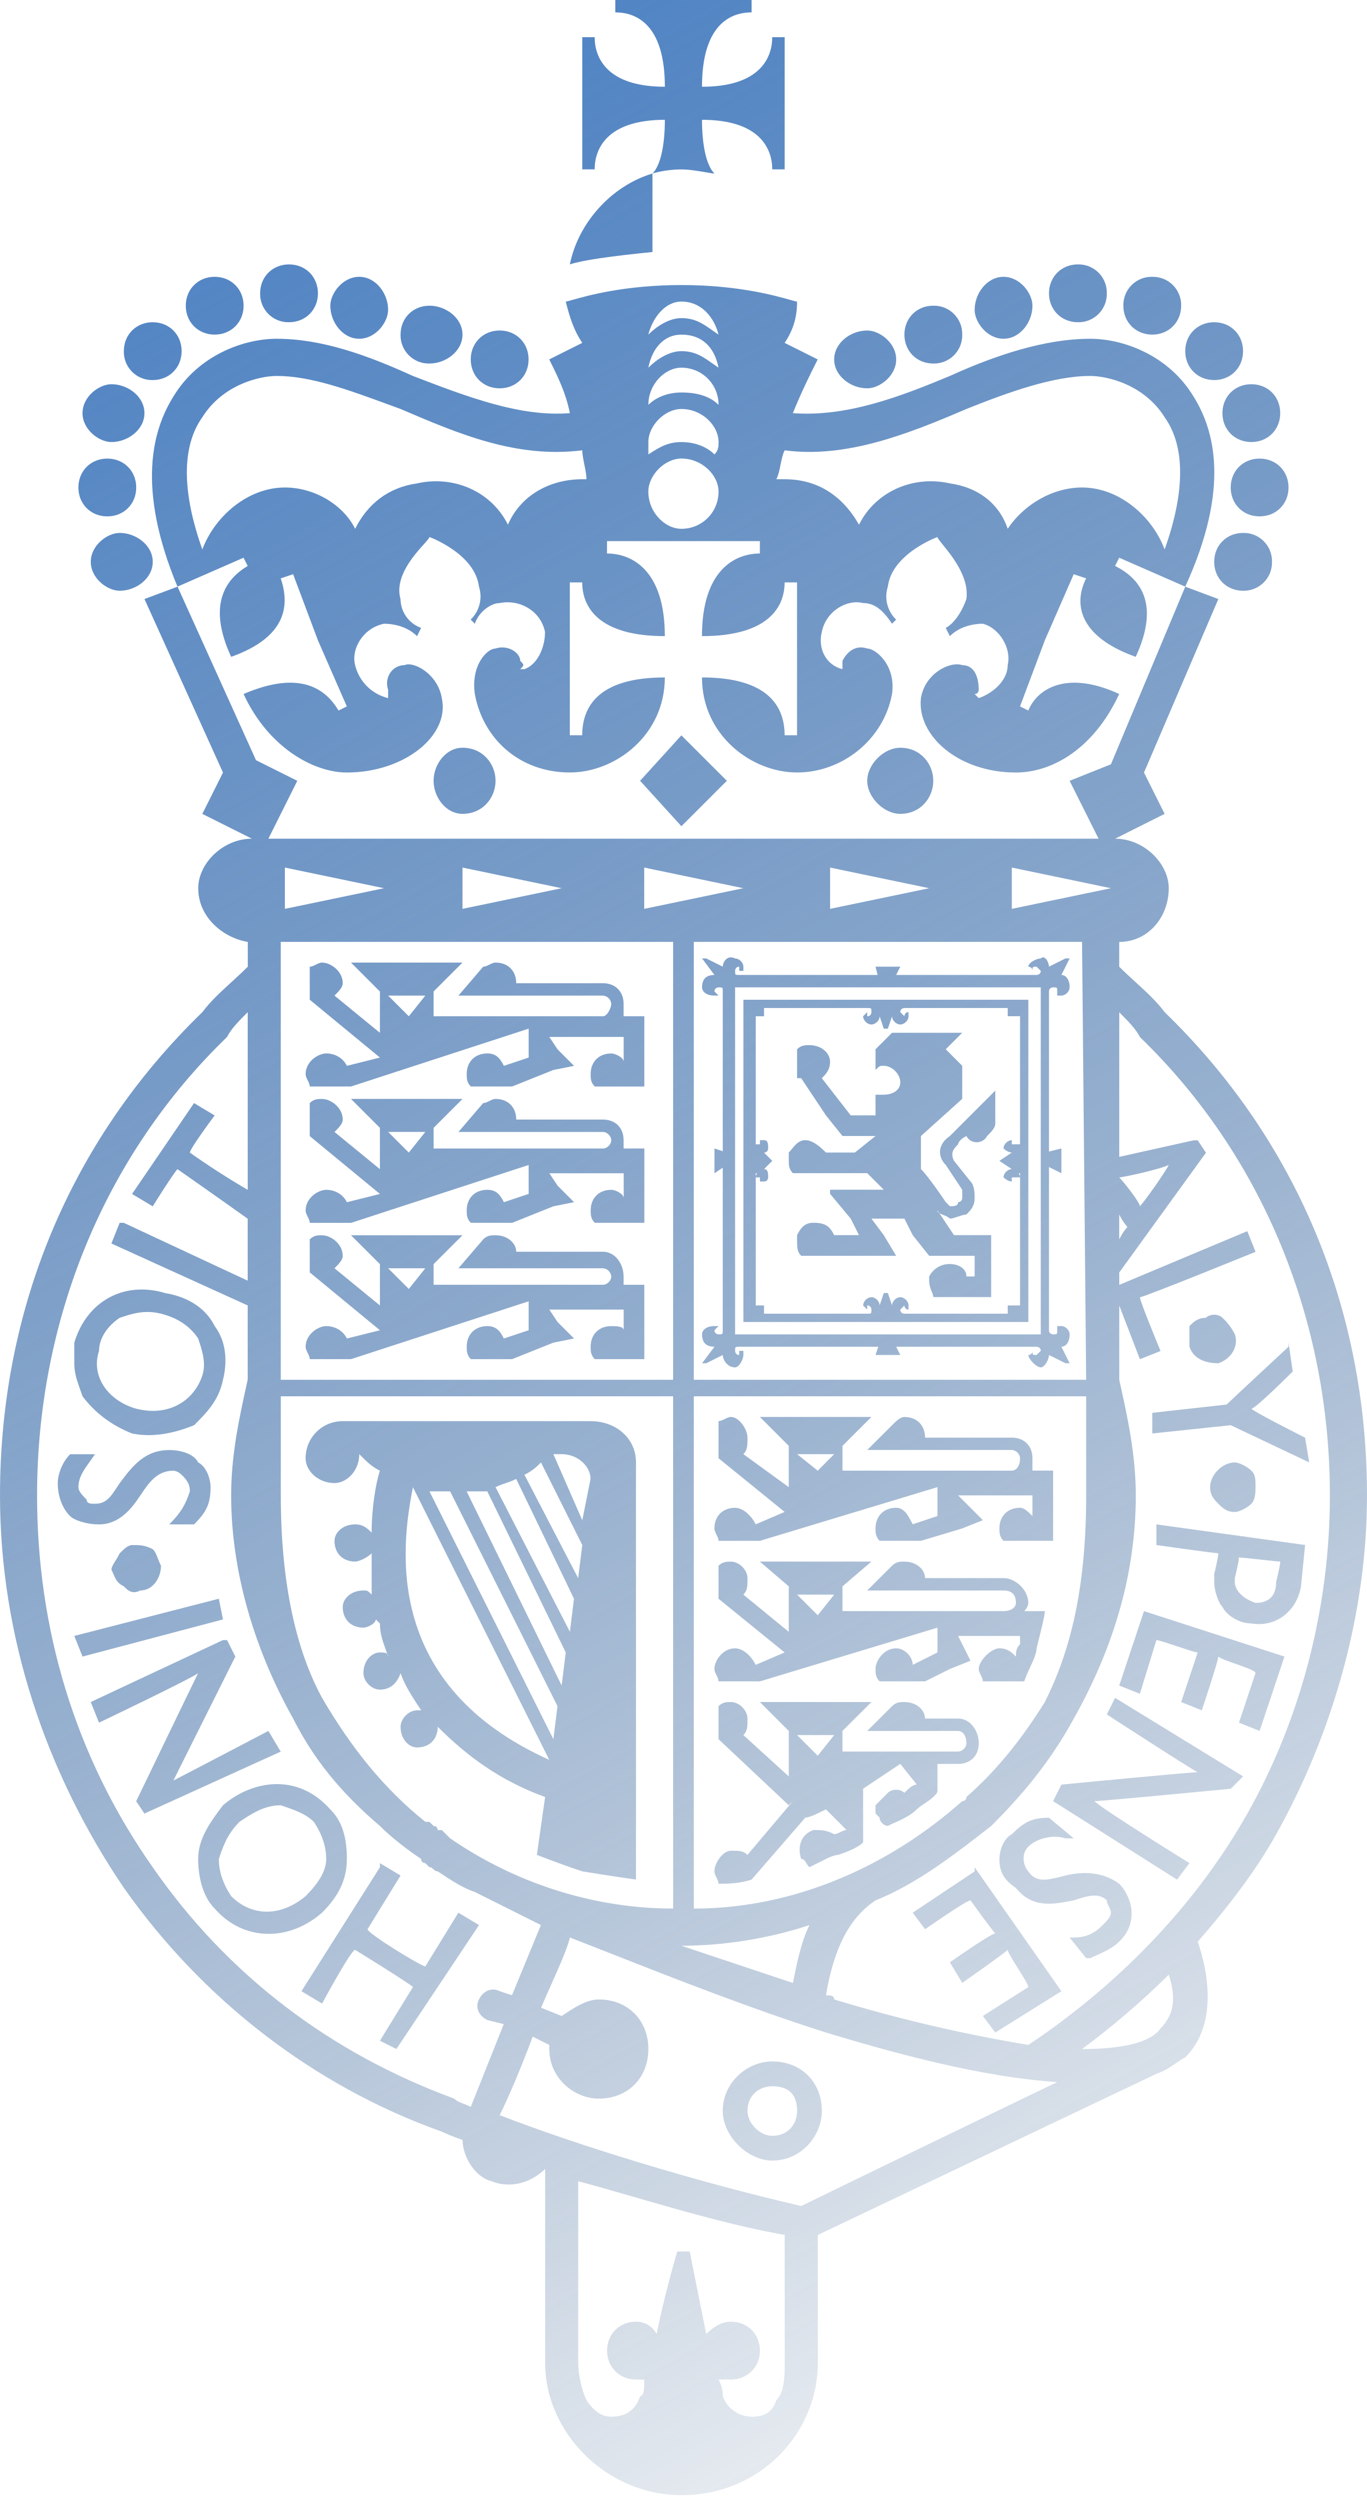 <svg width="140" height="256" viewBox="0 0 140 256" fill="none" preserveAspectRatio="xMidYMid meet"  xmlns="http://www.w3.org/2000/svg">
<path fill-rule="evenodd" clip-rule="evenodd" d="M66.823 17.768C67.67 16.922 68.091 14.807 68.091 12.268C62.173 12.268 60.902 15.229 60.902 17.343H59.634V3.807H60.902C60.902 5.922 62.17 8.882 68.091 8.882C68.091 2.957 65.552 1.268 63.016 1.268V0H76.974V1.268C74.438 1.268 71.895 2.961 71.895 8.882C77.823 8.882 79.088 5.922 79.088 3.807H80.359V17.343H79.088C79.088 15.229 77.823 12.268 71.895 12.268C71.895 14.807 72.323 16.922 73.166 17.768C73.012 17.768 72.688 17.712 72.277 17.64C71.564 17.516 70.588 17.347 69.784 17.347C68.091 17.347 66.823 17.768 66.823 17.768ZM66.823 17.768L66.823 25.804C62.591 26.226 59.63 26.647 58.362 27.069C59.209 22.843 62.595 19.033 66.823 17.765L66.823 17.768ZM79.091 221.223C76.555 221.223 74.02 218.687 74.02 216.148C74.02 213.187 76.555 211.072 79.091 211.072C82.056 211.072 84.17 213.187 84.17 216.148C84.17 218.687 82.056 221.223 79.091 221.223ZM79.091 213.612C77.827 213.612 76.555 214.458 76.555 216.148C76.555 217.415 77.827 218.683 79.091 218.687C80.784 218.687 81.634 217.415 81.634 216.148C81.634 214.455 80.784 213.612 79.091 213.612ZM60.48 145.51C63.02 145.51 65.134 147.203 65.134 149.739V192.451C65.134 192.451 62.173 192.03 59.634 191.608C57.095 190.765 54.984 189.919 54.984 189.919L55.827 183.997C51.173 182.308 47.791 179.768 44.83 176.807C44.83 178.075 43.983 178.922 42.715 178.922C41.869 178.922 41.023 178.075 41.023 176.807C41.023 175.961 41.873 175.118 42.715 175.118H43.137L43.13 175.108C42.286 173.84 41.447 172.579 41.023 171.311C40.598 172.582 39.751 173.004 38.908 173.004C38.062 173.004 37.219 172.157 37.219 171.311C37.219 170.043 38.062 169.196 38.908 169.196C39.212 169.196 39.516 169.196 39.662 169.354C39.692 169.44 39.722 169.528 39.751 169.618C39.751 169.5 39.719 169.416 39.662 169.354C39.604 169.185 39.546 169.023 39.49 168.865C39.171 167.973 38.908 167.236 38.908 166.232L38.487 165.811C38.487 166.232 37.64 166.654 37.219 166.654C35.948 166.654 35.101 165.811 35.101 164.539C35.101 163.693 35.951 162.85 37.219 162.85C37.398 162.85 37.501 162.85 37.593 162.882C37.717 162.926 37.819 163.029 38.062 163.272V159.043C37.64 159.468 36.794 159.889 36.373 159.889C35.101 159.889 34.258 159.043 34.258 157.775C34.258 156.928 35.101 156.082 36.373 156.082C37.215 156.082 37.637 156.504 38.057 156.923L38.062 156.928C38.062 154.389 38.487 151.853 38.908 150.585C38.072 150.165 37.651 149.746 36.824 148.922L36.794 148.892C36.794 150.585 35.526 151.853 34.258 151.853C32.565 151.853 31.297 150.585 31.297 149.314C31.297 147.2 32.99 145.51 35.101 145.51H60.48ZM42.291 152.275L56.252 180.193C39.33 172.582 41.023 158.621 42.291 152.275ZM43.983 152.7L56.673 178.079L57.095 174.697L46.098 152.7H43.983ZM47.791 152.7L57.52 172.582L57.941 169.196L49.905 152.7H47.791ZM50.752 152.275L58.366 167.082L58.784 163.696L52.866 151.428C52.44 151.642 52.122 151.748 51.803 151.855L51.803 151.855C51.488 151.96 51.172 152.065 50.752 152.275ZM53.712 151.007L59.209 161.582L59.634 158.2L55.405 149.739C54.984 150.164 54.559 150.585 53.712 151.007ZM59.634 155.66L60.48 151.428C60.48 150.164 59.209 148.892 57.52 148.892H56.673L59.634 155.66ZM51.173 33.84C49.48 33.84 48.212 35.108 48.212 36.801C48.212 38.494 49.48 39.761 51.173 39.761C52.866 39.761 54.134 38.494 54.134 36.801C54.134 35.108 52.866 33.84 51.173 33.84ZM12.258 54.566C10.99 54.566 9.297 55.837 9.297 57.526C9.297 59.219 10.99 60.487 12.258 60.487C13.951 60.487 15.644 59.219 15.644 57.526C15.644 55.837 13.951 54.566 12.258 54.566ZM10.99 46.954C9.297 46.954 8.029 48.222 8.029 49.915C8.029 51.608 9.297 52.873 10.99 52.873C12.683 52.873 13.951 51.608 13.951 49.915C13.951 48.222 12.683 46.954 10.99 46.954ZM11.412 39.34C10.143 39.34 8.451 40.608 8.451 42.301C8.451 43.99 10.143 45.262 11.412 45.262C13.104 45.262 14.794 43.99 14.794 42.301C14.794 40.608 13.104 39.34 11.412 39.34ZM15.644 32.993C13.951 32.993 12.683 34.261 12.683 35.954C12.673 36.346 12.743 36.735 12.888 37.099C13.034 37.462 13.252 37.793 13.528 38.069C13.805 38.346 14.136 38.564 14.499 38.709C14.863 38.855 15.252 38.925 15.644 38.915C17.333 38.915 18.601 37.647 18.601 35.954C18.601 34.261 17.333 32.993 15.644 32.993ZM21.987 28.343C20.297 28.343 19.026 29.611 19.026 31.301C19.026 32.993 20.297 34.261 21.987 34.261C23.676 34.261 24.948 32.993 24.948 31.301C24.948 29.611 23.676 28.343 21.987 28.343ZM29.601 27.072C27.908 27.072 26.64 28.343 26.64 30.033C26.631 30.424 26.701 30.814 26.846 31.177C26.991 31.541 27.209 31.871 27.486 32.148C27.763 32.425 28.093 32.643 28.457 32.788C28.82 32.933 29.21 33.003 29.601 32.993C31.294 32.993 32.562 31.722 32.562 30.033C32.562 28.343 31.291 27.072 29.601 27.072ZM36.791 28.343C35.098 28.343 33.83 30.033 33.83 31.301C33.83 32.993 35.098 34.686 36.791 34.686C38.48 34.686 39.748 32.993 39.748 31.726C39.748 30.033 38.48 28.343 36.791 28.343ZM43.983 31.301C42.291 31.301 41.023 32.572 41.023 34.261C41.013 34.653 41.083 35.042 41.228 35.406C41.374 35.77 41.591 36.1 41.868 36.377C42.145 36.654 42.475 36.871 42.839 37.017C43.203 37.162 43.592 37.232 43.983 37.222C45.676 37.222 47.366 35.954 47.366 34.261C47.366 32.569 45.673 31.301 43.983 31.301ZM88.817 33.84C90.088 33.84 91.781 35.108 91.781 36.801C91.781 38.494 90.088 39.761 88.817 39.761C87.124 39.761 85.431 38.494 85.431 36.801C85.431 35.108 87.124 33.84 88.817 33.84ZM130.064 56.382C130.21 56.745 130.28 57.135 130.271 57.526C130.28 57.918 130.21 58.307 130.064 58.671C129.919 59.035 129.701 59.365 129.423 59.642C129.146 59.919 128.816 60.136 128.452 60.282C128.088 60.427 127.699 60.497 127.307 60.487C125.621 60.487 124.35 59.219 124.35 57.526C124.35 55.837 125.621 54.566 127.307 54.566C127.699 54.556 128.088 54.626 128.452 54.771C128.816 54.916 129.146 55.134 129.423 55.411C129.701 55.688 129.919 56.018 130.064 56.382ZM129 46.954C130.693 46.954 131.964 48.222 131.964 49.915C131.964 51.608 130.693 52.873 129 52.873C127.307 52.873 126.042 51.608 126.042 49.915C126.042 48.222 127.307 46.954 129 46.954ZM128.157 39.34C129.85 39.34 131.114 40.608 131.114 42.301C131.114 43.99 129.85 45.262 128.157 45.262C126.464 45.262 125.193 43.99 125.193 42.301C125.193 40.608 126.464 39.34 128.157 39.34ZM124.35 32.993C126.042 32.993 127.307 34.261 127.307 35.954C127.307 37.647 126.042 38.915 124.35 38.915C122.657 38.915 121.385 37.647 121.385 35.954C121.385 34.261 122.657 32.993 124.35 32.993ZM120.761 30.158C120.906 30.521 120.977 30.91 120.967 31.301C120.967 32.993 119.696 34.261 118.01 34.261C116.317 34.261 115.046 32.993 115.046 31.301C115.037 30.909 115.108 30.52 115.254 30.157C115.4 29.794 115.618 29.464 115.895 29.188C116.172 28.911 116.502 28.694 116.866 28.549C117.229 28.403 117.619 28.334 118.01 28.343C118.401 28.334 118.79 28.404 119.153 28.55C119.515 28.695 119.845 28.912 120.122 29.189C120.398 29.465 120.616 29.795 120.761 30.158ZM113.146 28.888C113.292 29.252 113.362 29.641 113.353 30.033C113.362 30.424 113.292 30.814 113.146 31.177C113 31.541 112.782 31.871 112.505 32.148C112.228 32.425 111.897 32.643 111.534 32.788C111.17 32.933 110.78 33.003 110.389 32.993C108.703 32.993 107.431 31.722 107.431 30.033C107.431 28.343 108.703 27.072 110.389 27.072C110.78 27.062 111.17 27.132 111.534 27.277C111.897 27.423 112.228 27.64 112.505 27.917C112.782 28.194 113 28.524 113.146 28.888ZM102.774 28.343C104.467 28.343 105.738 30.033 105.738 31.301C105.738 32.993 104.467 34.686 102.774 34.686C101.088 34.686 99.817 32.993 99.817 31.726C99.817 30.033 101.088 28.343 102.774 28.343ZM98.34 33.116C98.485 33.48 98.555 33.87 98.546 34.261C98.555 34.653 98.485 35.043 98.34 35.407C98.194 35.771 97.976 36.101 97.699 36.378C97.422 36.655 97.091 36.873 96.727 37.018C96.363 37.163 95.973 37.232 95.581 37.222C93.895 37.222 92.624 35.954 92.624 34.261C92.624 32.569 93.895 31.301 95.581 31.301C95.973 31.291 96.363 31.36 96.727 31.505C97.091 31.65 97.422 31.868 97.699 32.145C97.976 32.422 98.194 32.752 98.34 33.116ZM92.203 76.562C94.317 76.562 95.581 78.255 95.581 79.945C95.581 81.637 94.317 83.33 92.203 83.33C90.51 83.33 88.817 81.637 88.817 79.945C88.817 78.255 90.51 76.562 92.203 76.562ZM75.337 99.774C75.284 99.722 75.284 99.616 75.284 99.406C75.284 99.406 75.284 98.981 75.706 98.981V99.406H76.134V98.981C76.134 98.559 75.706 98.138 75.284 98.138C74.444 97.717 74.022 98.555 74.02 98.977L72.327 98.134H71.899L73.17 99.827C72.327 99.827 71.899 100.249 71.899 101.095C71.899 101.517 72.327 101.938 73.17 101.938H73.591L73.17 101.517C73.17 101.095 73.591 101.095 73.591 101.095C73.807 101.095 73.914 101.095 73.967 101.149C74.014 101.196 74.019 101.286 74.02 101.456V117.874L73.17 117.592V118.86V120.128L74.02 119.562V136.263C74.019 136.433 74.014 136.523 73.967 136.571C73.914 136.624 73.807 136.624 73.591 136.624C73.591 136.624 73.17 136.624 73.17 136.203L73.591 135.778H73.17C72.327 135.778 71.899 136.203 71.899 136.624C71.899 137.471 72.327 137.892 73.17 137.892V137.896L71.899 139.585H72.327L74.02 138.739C74.02 139.164 74.441 140.007 75.284 140.007C75.706 140.007 76.134 139.16 76.134 138.739V138.317H75.706V138.739C75.284 138.739 75.284 138.317 75.284 138.317C75.284 138.107 75.284 138.001 75.337 137.948C75.39 137.896 75.495 137.896 75.706 137.896H89.947L89.667 138.739H90.931H92.203L91.783 137.896H106.16C106.16 137.896 106.588 137.896 106.588 138.317L106.16 138.739C105.949 138.739 105.844 138.739 105.791 138.686C105.738 138.633 105.738 138.528 105.738 138.317C105.738 138.739 105.317 138.739 105.317 138.739C105.317 139.16 106.16 140.007 106.588 140.007C107.01 140.007 107.431 139.164 107.431 138.739L109.124 139.585H109.546L108.703 137.896L108.703 137.892C109.124 137.892 109.546 137.471 109.546 136.624C109.546 136.203 109.124 135.778 108.703 135.778H108.274V136.203C108.274 136.414 108.274 136.519 108.222 136.572C108.169 136.624 108.064 136.624 107.853 136.624C107.853 136.624 107.437 136.624 107.431 136.211L107.431 136.203V119.492L108.703 120.128V118.86V117.592L107.431 117.908V101.095L107.431 101.517C107.431 101.095 107.853 101.095 107.853 101.095C108.064 101.095 108.169 101.095 108.222 101.148C108.274 101.2 108.274 101.306 108.274 101.517V101.938H108.703C109.124 101.938 109.546 101.517 109.546 101.095C109.546 100.249 109.124 99.827 108.703 99.827L109.546 98.134H109.124L107.431 98.977C107.429 98.555 107.009 97.717 106.588 98.138C106.16 98.138 105.317 98.559 105.317 98.981C105.317 98.981 105.739 98.981 105.739 99.406C105.739 98.981 105.739 98.981 106.16 98.981L106.588 99.406L106.588 99.412C106.584 99.811 106.192 99.826 106.162 99.827H91.779L92.203 98.977H90.931H89.667L89.878 99.827H75.66C75.479 99.827 75.386 99.823 75.337 99.774ZM75.284 136.628L75.284 118.86L75.284 101.095L90.931 101.095L106.588 101.095V136.628H90.928H75.284ZM74.016 136.766L74.02 136.764V136.641C74.019 136.683 74.018 136.725 74.016 136.766ZM74.02 101.079C74.019 101.036 74.018 100.994 74.016 100.953L74.02 100.954V101.079ZM78.248 102.363H76.134V135.36H105.317V102.363H78.248ZM103.203 104.052H104.467V117.592H104.464L104.467 117.588V117.167H103.624V116.745C103.203 116.745 102.774 117.167 102.774 117.588C102.774 117.588 103.203 118.01 103.624 118.01L103.624 118.013L102.353 118.86L103.624 119.706C103.203 119.706 102.774 120.128 102.774 120.553C102.774 120.553 103.203 120.974 103.624 120.974V120.553H104.467C104.467 120.405 104.416 120.258 104.331 120.128H104.467V133.664H103.203V134.51H92.58C92.473 134.497 92.203 134.429 92.203 134.089L92.624 133.667C92.624 133.667 92.624 134.089 93.046 134.089V133.667C93.046 133.242 92.624 132.821 92.203 132.821C91.781 132.821 91.359 133.242 91.359 133.667L90.931 132.396H90.51L90.088 133.667C90.088 133.242 89.667 132.821 89.245 132.821C89.025 132.835 88.817 132.928 88.661 133.084C88.505 133.24 88.41 133.447 88.395 133.667L88.817 134.089V133.667C89.245 133.667 89.245 134.089 89.245 134.089C89.245 134.3 89.245 134.407 89.192 134.46C89.16 134.492 89.108 134.505 89.025 134.51H78.248V133.664H77.399L77.399 120.553H77.827V120.974H78.248C78.67 120.974 78.67 120.553 78.67 120.553C78.67 120.128 78.67 119.706 78.248 119.706L79.091 118.86L78.248 118.013L78.248 118.01C78.67 118.01 78.67 117.588 78.67 117.588C78.67 117.167 78.67 116.742 78.248 116.742H77.827V116.745V117.167H77.399L77.399 104.056H78.248V103.213H88.817C89.032 103.213 89.139 103.213 89.192 103.266C89.245 103.319 89.245 103.425 89.245 103.634C89.245 103.634 89.245 104.056 88.817 104.056V103.634L88.395 104.056C88.395 104.477 88.817 104.899 89.245 104.899C89.667 104.899 90.088 104.481 90.088 104.056L90.51 105.324H90.931L91.359 104.056C91.359 104.481 91.781 104.899 92.203 104.899C92.624 104.899 93.046 104.477 93.046 104.056V103.634C92.624 103.634 92.624 104.056 92.624 104.056L92.203 103.634L92.203 103.631C92.205 103.213 92.624 103.213 92.624 103.213H103.203V104.052ZM77.399 117.588V117.592H77.402C77.4 117.59 77.399 117.589 77.399 117.588ZM77.537 120.128H77.399V120.545C77.4 120.4 77.452 120.255 77.537 120.128ZM100.238 113.36L101.931 111.67V115.053C101.931 115.477 101.51 115.899 101.088 116.32C100.66 117.167 99.395 117.167 98.974 116.32C98.124 116.745 98.124 117.167 98.124 117.167C97.703 117.588 97.281 118.013 97.703 118.856L99.395 120.971C99.817 121.392 99.817 122.239 99.817 122.66C99.817 123.503 99.399 123.925 98.979 124.348L98.974 124.353C98.759 124.353 98.439 124.459 98.121 124.565C97.805 124.67 97.491 124.775 97.281 124.775C97.097 124.59 96.83 124.486 96.588 124.392C96.443 124.336 96.306 124.282 96.203 124.217L96.01 123.928C96.01 124.055 96.085 124.144 96.203 124.217L97.703 126.467H101.51V132.81H95.581C95.581 132.634 95.509 132.459 95.424 132.253C95.304 131.963 95.16 131.613 95.16 131.118V130.696C95.359 130.307 95.663 129.981 96.038 129.756C96.413 129.531 96.844 129.416 97.281 129.425C98.124 129.425 98.974 129.85 98.974 130.696H99.817V128.582H95.16L93.474 126.467L92.624 124.775H89.245L90.51 126.467L91.781 128.582H82.052C81.631 128.157 81.631 127.732 81.631 126.889V126.467C82.052 125.621 82.474 125.199 83.317 125.199C84.588 125.199 85.01 125.621 85.431 126.467H87.974L87.124 124.775L85.01 122.235V121.814H90.51L88.817 120.121H81.202C80.781 119.699 80.781 119.274 80.781 118.853V118.01C80.88 117.911 80.979 117.789 81.084 117.659C81.426 117.238 81.829 116.742 82.474 116.742C83.317 116.742 84.166 117.588 84.588 118.01H87.552L89.667 116.317H86.281L84.588 114.203L82.052 110.396H81.631V107.435C82.052 107.013 82.474 107.013 82.895 107.013C84.166 107.013 85.01 107.86 85.01 108.703C85.01 109.549 84.588 109.974 84.166 110.396L87.124 114.203H89.667V112.088H90.51C91.359 112.088 92.203 111.667 92.203 110.82C92.203 109.974 91.359 109.128 90.51 109.128C90.331 109.128 90.228 109.128 90.136 109.16C90.012 109.204 89.909 109.307 89.667 109.549V107.435L91.359 105.745H98.546L96.859 107.435L98.546 109.128V112.513L94.317 116.317V119.699C95.16 120.546 96.859 123.085 96.859 123.085L97.281 123.507C97.703 123.507 98.124 123.507 98.124 123.085C98.546 123.085 98.546 122.66 98.546 122.66V121.817L96.859 119.278C96.01 118.435 96.01 117.167 97.281 116.32L100.238 113.36ZM69.784 75.294L65.555 79.945L69.784 84.598L74.441 79.945L69.784 75.294ZM47.366 76.562C45.673 76.562 44.405 78.255 44.405 79.945C44.405 81.637 45.673 83.33 47.366 83.33C49.483 83.33 50.752 81.637 50.752 79.945C50.752 78.255 49.48 76.562 47.366 76.562ZM104.895 164.964H105.317H107.01C107.01 165.389 106.588 167.082 106.16 168.772C106.16 169.287 105.85 169.956 105.512 170.685C105.293 171.159 105.061 171.658 104.895 172.157H100.66C100.66 171.946 100.555 171.735 100.449 171.523C100.344 171.312 100.238 171.1 100.238 170.889C100.238 170.043 101.51 168.772 102.353 168.772C103.199 168.772 103.621 169.193 104.041 169.613L104.046 169.618C104.046 169.196 104.046 168.772 104.467 168.35V167.507H98.124L99.395 170.043L97.281 170.889L94.738 172.157H90.088C89.667 171.736 89.667 171.311 89.667 170.889C89.667 170.043 90.51 168.772 91.781 168.772C92.624 168.772 93.474 169.618 93.474 170.464L96.01 169.196V166.657L77.823 172.157H73.588C73.588 171.946 73.483 171.735 73.377 171.523C73.272 171.312 73.166 171.1 73.166 170.889C73.166 170.043 74.016 168.772 75.281 168.772C76.131 168.772 76.974 169.618 77.395 170.464L80.359 169.196L73.588 163.696V160.317C74.016 159.896 74.438 159.896 74.859 159.896C75.702 159.896 76.552 160.739 76.552 161.585C76.552 162.432 76.552 162.853 76.131 163.275L80.781 167.082V162.428L77.823 159.893H89.245L86.281 162.428V164.961H102.774C103.624 164.961 104.046 164.539 104.046 164.118C104.046 163.271 103.624 162.85 102.774 162.85H88.817L91.359 160.314C91.781 159.893 92.203 159.893 92.624 159.893C93.895 159.893 94.738 160.736 94.738 161.582H102.774C104.046 161.582 105.317 162.853 105.317 164.121C105.317 164.121 105.317 164.543 104.895 164.964ZM81.634 163.275L83.748 165.389L85.434 163.275H81.634ZM105.738 149.314V150.575H107.853V157.765H102.774C102.353 157.343 102.353 156.918 102.353 156.497C102.353 155.229 103.203 154.382 104.467 154.382C104.892 154.382 105.31 154.801 105.729 155.219L105.738 155.229V153.114H98.124L98.974 153.961L100.66 155.654L98.546 156.497L94.317 157.765H90.088C89.667 157.343 89.667 156.918 89.667 156.497C89.667 155.229 90.51 154.382 91.781 154.382C92.616 154.382 93.037 155.212 93.461 156.047L93.474 156.072L96.01 155.229V152.268L77.823 157.768H73.588C73.588 157.557 73.483 157.346 73.377 157.134C73.272 156.923 73.166 156.711 73.166 156.5C73.166 155.232 74.016 154.386 75.281 154.386C76.131 154.386 76.974 155.232 77.395 156.075L80.359 154.807L73.588 149.307V145.503C73.803 145.503 74.016 145.397 74.229 145.291C74.439 145.186 74.649 145.082 74.859 145.082C75.702 145.082 76.552 146.35 76.552 147.196C76.552 148.043 76.552 148.464 76.131 148.889L80.781 152.271V148.043L77.823 145.082H89.245L86.281 148.043V150.582H103.624C104.046 150.582 104.467 150.157 104.467 149.311C104.467 148.889 104.046 148.464 103.624 148.464H88.817L91.359 145.928C91.781 145.507 92.203 145.085 92.624 145.085C93.895 145.085 94.738 145.932 94.738 147.2H103.624C104.895 147.2 105.738 148.046 105.738 149.314ZM81.634 148.892L83.748 150.585L85.434 148.892H81.634ZM94.738 175.964H98.124C99.395 175.964 100.238 177.232 100.238 178.494C100.238 179.762 99.395 180.608 98.124 180.608H96.01V183.147C96.01 183.326 96.01 183.429 95.977 183.52C95.933 183.644 95.828 183.747 95.582 183.99L95.581 183.99C95.372 184.2 95.058 184.409 94.744 184.619C94.426 184.832 94.107 185.044 93.895 185.258C93.243 185.908 92.347 186.307 91.581 186.648C91.349 186.752 91.129 186.85 90.931 186.948C90.51 186.948 90.088 186.526 90.088 186.105L89.667 185.683V184.837L90.931 183.569C91.359 183.147 92.203 183.147 92.624 183.569C93.046 183.147 93.474 182.722 93.895 182.722L92.203 180.608L88.395 183.147V188.644C87.974 189.069 87.124 189.494 85.859 189.915C85.859 189.915 85.431 189.915 84.588 190.337L82.895 191.183C82.734 191.022 82.634 190.86 82.549 190.722C82.412 190.499 82.312 190.337 82.052 190.337C81.631 189.065 82.052 187.801 83.317 187.376C84.166 187.376 84.588 187.376 85.431 187.801C85.646 187.801 85.859 187.694 86.072 187.587C86.283 187.481 86.493 187.376 86.702 187.376L84.588 185.262C83.745 185.686 82.895 186.108 82.474 186.108L76.974 192.451C75.702 192.876 74.438 192.876 73.588 192.876C73.588 192.663 73.482 192.451 73.377 192.239C73.271 192.029 73.166 191.818 73.166 191.608C73.166 190.765 74.016 189.497 74.859 189.497C75.702 189.497 76.131 189.497 76.552 189.919L81.202 184.419L80.781 184.84L73.588 178.075V174.697C74.016 174.272 74.438 174.272 74.859 174.272C75.702 174.272 76.552 175.121 76.552 175.964C76.552 176.811 76.552 177.236 76.131 177.657L80.781 181.886V177.232L77.823 174.272H89.245L86.281 177.232V179.343H98.124C98.546 179.343 98.974 178.922 98.974 178.5C98.974 177.654 98.546 177.232 98.124 177.232H88.817L91.359 174.697C91.781 174.272 92.203 174.272 92.624 174.272C93.895 174.272 94.738 175.121 94.738 175.964ZM81.634 177.654L83.748 179.768L85.434 177.654H81.634ZM63.866 130.706V131.549H65.987V139.164H60.912C60.49 138.739 60.49 138.317 60.49 137.896C60.49 136.628 61.337 135.781 62.605 135.781C63.026 135.781 63.873 135.781 63.873 136.206V134.089H56.258L57.101 135.36L58.791 137.049L56.676 137.474L52.448 139.164H48.219C47.797 138.739 47.797 138.317 47.797 137.896C47.797 136.628 48.644 135.781 49.912 135.781C50.758 135.781 51.183 136.206 51.605 137.049L54.141 136.206V133.242L35.951 139.164H31.722C31.722 138.951 31.616 138.739 31.511 138.527C31.406 138.316 31.301 138.106 31.301 137.896C31.301 136.628 32.569 135.781 33.415 135.781C34.261 135.781 35.105 136.206 35.529 137.049L38.912 136.206L31.722 130.281V126.899C32.144 126.478 32.569 126.478 32.99 126.478C33.833 126.478 35.101 127.324 35.101 128.592C35.101 129.01 34.686 129.428 34.268 129.85L34.258 129.86L38.908 133.667V129.435L35.947 126.478H47.366L44.405 129.435V131.549H61.755C62.18 131.549 62.601 131.128 62.601 130.706C62.586 130.487 62.492 130.28 62.337 130.124C62.181 129.969 61.974 129.875 61.755 129.86H46.951L49.487 126.899C49.908 126.478 50.333 126.478 50.755 126.478C52.023 126.478 52.869 127.324 52.869 128.167H61.752C63.02 128.167 63.866 129.435 63.866 130.706ZM39.751 129.86L41.869 131.974L43.559 129.86H39.751ZM63.866 116.745V117.592H65.99V125.206H60.915C60.494 124.781 60.494 124.36 60.494 123.935C60.494 122.667 61.34 121.824 62.608 121.824C63.03 121.824 63.876 122.245 63.876 122.667V120.131H56.262L57.105 121.399L58.794 123.092L56.68 123.513L52.451 125.206H48.219C47.797 124.781 47.797 124.36 47.797 123.935C47.797 122.667 48.644 121.824 49.912 121.824C50.758 121.824 51.183 122.245 51.605 123.092L54.141 122.245V119.285L35.951 125.21H31.722C31.722 124.997 31.617 124.786 31.511 124.574C31.406 124.362 31.301 124.151 31.301 123.938C31.301 122.67 32.569 121.827 33.415 121.827C34.261 121.827 35.105 122.249 35.529 123.095L38.912 122.249L31.722 116.327V112.945C32.144 112.523 32.569 112.523 32.99 112.523C33.833 112.523 35.101 113.366 35.101 114.634C35.101 115.056 34.68 115.481 34.258 115.902L38.908 119.71V115.481L35.947 112.52H47.366L44.405 115.481V117.595H61.755C62.18 117.595 62.601 117.174 62.601 116.749C62.601 116.324 62.176 115.902 61.755 115.902H46.951L49.487 112.942C49.698 112.942 49.909 112.836 50.121 112.731C50.333 112.625 50.544 112.52 50.755 112.52C52.023 112.52 52.869 113.363 52.869 114.631H61.752C63.02 114.631 63.866 115.477 63.866 116.745ZM39.751 115.899L41.869 118.013L43.559 115.899H39.751ZM63.866 102.788V104.056H65.987V111.249H60.912C60.49 110.827 60.49 110.402 60.49 109.981C60.49 108.709 61.337 107.866 62.605 107.866C63.026 107.866 63.873 108.288 63.873 108.709V106.174H56.258L57.101 107.441L58.791 109.134L56.676 109.556L52.448 111.245H48.219C47.797 110.824 47.797 110.399 47.797 109.977C47.797 108.706 48.644 107.863 49.912 107.863C50.758 107.863 51.183 108.285 51.605 109.131L54.141 108.285V105.324L35.951 111.245H31.722C31.722 111.035 31.617 110.823 31.511 110.611C31.406 110.4 31.301 110.188 31.301 109.977C31.301 108.706 32.569 107.863 33.415 107.863C34.261 107.863 35.105 108.285 35.529 109.131L38.912 108.285L31.722 102.363V98.981C31.933 98.981 32.145 98.875 32.356 98.77C32.568 98.665 32.779 98.559 32.99 98.559C33.833 98.559 35.101 99.406 35.101 100.673C35.101 101.098 34.68 101.52 34.258 101.941L38.908 105.749V101.52L35.947 98.559H47.366L44.405 101.52V104.056H61.755C62.18 104.056 62.601 103.209 62.601 102.788C62.586 102.568 62.492 102.362 62.337 102.206C62.181 102.05 61.974 101.956 61.755 101.941H46.951L49.487 98.981C49.698 98.981 49.909 98.875 50.121 98.77C50.333 98.665 50.544 98.559 50.755 98.559C52.023 98.559 52.869 99.406 52.869 100.673H61.752C63.02 100.673 63.866 101.52 63.866 102.788ZM39.751 101.941L41.869 104.056L43.559 101.941H39.751ZM126.467 136.624C126.889 137.896 126.046 139.164 124.774 139.585C123.503 139.585 122.239 139.164 121.817 137.892V135.778L121.822 135.773C122.242 135.353 122.663 134.932 123.503 134.932C123.931 134.51 124.774 134.51 125.196 134.932C125.721 135.412 126.152 135.986 126.467 136.624ZM118.01 146.775V144.66L125.624 143.814C126.046 143.389 131.967 137.892 131.967 137.892V137.471L132.389 140.432C132.389 140.432 128.582 144.239 128.16 144.239C128.582 144.66 133.66 147.2 133.66 147.2L134.082 149.736L126.046 145.928L118.01 146.775ZM124.77 153.963C124.35 153.539 123.931 153.118 123.931 152.275C123.931 151.007 125.196 149.739 126.467 149.739C126.889 149.739 127.739 150.164 128.16 150.585C128.582 151.007 128.582 151.428 128.582 152.275C128.582 152.7 128.582 153.543 128.16 153.968C127.739 154.393 126.889 154.814 126.467 154.814C125.624 154.814 125.196 154.393 124.774 153.968L124.77 153.963ZM118.431 158.196V156.082L133.66 158.193L133.239 162.422C132.81 164.958 130.696 166.647 128.16 166.226C126.889 166.226 125.624 165.383 125.196 164.536C124.774 164.115 124.353 162.847 124.353 162V161.154C124.353 161.154 124.774 159.464 124.774 159.039C124.353 159.039 118.431 158.196 118.431 158.196ZM130.693 162.004C130.693 162.004 131.114 160.311 131.114 159.889C130.903 159.889 129.952 159.784 129 159.678L128.998 159.678L128.998 159.678C128.047 159.573 127.096 159.468 126.885 159.468C126.885 159.893 126.464 161.582 126.464 161.582V162.004C126.464 162.85 127.307 163.693 128.578 164.118C129 164.118 130.693 164.118 130.693 162.004ZM114.624 172.582L117.16 164.964L131.546 169.615L129.003 177.229L126.889 176.383L128.582 171.307C128.582 171.074 127.544 170.71 126.546 170.361C125.741 170.079 124.963 169.806 124.774 169.618C124.774 170.043 123.082 175.118 123.082 175.118L120.967 174.272L122.66 169.196C122.449 169.196 121.498 168.879 120.546 168.562C119.594 168.245 118.642 167.929 118.431 167.929L116.739 173.425L114.624 172.582ZM113.353 175.54L114.203 173.847L127.31 181.883L126.046 183.151C126.046 183.151 112.931 184.419 112.082 184.419C112.931 185.265 121.817 190.765 121.817 190.765L120.546 192.454L107.853 184.419L108.703 182.726C108.703 182.726 121.817 181.458 122.66 181.458C121.817 181.036 113.353 175.54 113.353 175.54ZM108.799 192.118C108.906 192.091 109.014 192.064 109.124 192.036C110.817 191.615 112.931 191.615 114.624 192.883C115.467 193.729 115.889 194.997 115.889 195.844C115.889 197.115 115.467 197.958 114.624 198.804C113.97 199.456 113.071 199.857 112.304 200.2C112.074 200.303 111.856 200.4 111.66 200.497H111.239L109.546 198.383H109.967C111.239 198.383 112.082 197.958 112.931 197.115L112.951 197.095C113.366 196.677 113.774 196.265 113.774 195.847C113.774 195.634 113.669 195.422 113.563 195.21C113.458 195 113.353 194.789 113.353 194.579C112.51 193.733 111.239 194.154 109.967 194.579C107.853 195 105.738 195.422 104.046 193.308C102.774 192.461 102.353 191.615 102.353 190.347C102.353 189.504 102.774 188.232 103.624 187.811C104.895 186.54 105.738 186.118 107.431 186.118L109.967 188.232H109.124C107.853 187.811 106.16 188.232 105.317 189.076C104.467 189.925 104.895 191.193 105.317 191.615C106.105 192.8 107.268 192.506 108.799 192.118ZM93.474 195.844L99.817 191.615V191.193L108.703 203.883L101.931 208.112L100.66 206.419L105.317 203.458C105.317 203.245 104.786 202.396 104.257 201.548C103.729 200.704 103.203 199.861 103.203 199.651C102.774 200.072 98.546 203.033 98.546 203.033L97.281 200.919C97.281 200.919 101.51 197.958 101.931 197.958C101.51 197.536 99.395 194.576 99.395 194.576C98.974 194.576 94.738 197.536 94.738 197.536L93.474 195.844ZM37.64 197.536C37.64 197.958 43.14 201.34 43.562 201.34L46.944 195.84L49.059 197.108L40.598 209.798L38.908 208.951L42.291 203.455C41.869 203.03 36.369 199.647 36.369 199.647C35.947 199.647 32.987 205.147 32.987 205.147L30.872 203.879L38.908 191.19V190.768L41.023 192.036L37.64 197.536ZM33.83 185.268C35.098 186.536 35.523 188.229 35.523 190.343C35.523 192.458 34.676 194.151 32.983 195.84C29.598 198.801 24.944 198.801 21.983 195.419C20.715 194.151 20.294 192.036 20.294 190.343C20.294 188.234 21.56 186.543 22.825 184.854L22.833 184.843C25.794 182.308 30.448 181.461 33.83 185.268ZM31.294 194.151C32.562 192.883 33.408 191.611 33.408 190.343C33.408 189.076 32.987 187.808 32.14 186.536C31.299 185.695 30.041 185.273 28.781 184.851L28.781 184.851L28.758 184.843C27.069 184.843 25.799 185.69 24.537 186.531L24.529 186.536C23.263 187.803 22.84 189.065 22.417 190.328L22.412 190.343C22.412 191.615 22.837 192.883 23.68 194.151C25.794 196.265 28.758 196.265 31.294 194.151ZM17.758 182.308C18.604 181.886 27.487 177.232 27.487 177.232L28.751 179.347L14.79 185.693L13.947 184.425C13.947 184.425 19.869 172.157 20.291 171.311C19.869 171.736 10.14 176.386 10.14 176.386L9.294 174.272L22.833 167.929H23.255L24.101 169.618L17.758 182.308ZM7.608 167.504L22.412 163.696L22.837 165.814L8.451 169.618L7.608 167.504ZM13.529 158.2C14.372 158.2 14.797 158.2 15.644 158.621C15.904 158.882 16.004 159.144 16.141 159.505C16.226 159.729 16.326 159.991 16.487 160.314C16.487 161.582 15.644 162.85 14.372 162.85C13.529 163.272 13.104 162.85 12.683 162.428C12.021 162.096 11.877 161.766 11.644 161.233C11.579 161.085 11.507 160.92 11.415 160.736C11.415 160.476 11.576 160.215 11.798 159.855C11.937 159.631 12.099 159.368 12.261 159.043C12.683 158.621 13.108 158.2 13.529 158.2ZM17.758 150.585C16.065 150.585 15.219 151.853 14.372 153.121C13.529 154.393 12.258 156.082 10.143 156.085C8.876 156.085 7.608 155.664 7.183 155.242C6.336 154.396 5.915 153.128 5.915 151.86C5.915 151.014 6.336 149.742 7.183 148.899H9.725C9.547 149.167 9.369 149.416 9.199 149.653C8.56 150.544 8.033 151.281 8.033 152.282C8.033 152.703 8.451 153.121 8.869 153.54L8.879 153.549C8.879 153.971 9.3 153.971 9.725 153.971C10.872 153.971 11.326 153.279 12.029 152.208C12.103 152.095 12.18 151.978 12.261 151.857C13.529 150.164 14.797 148.471 17.336 148.471C18.604 148.471 19.876 148.896 20.297 149.739C21.144 150.164 21.565 151.428 21.565 152.275C21.565 153.968 21.144 154.814 19.876 156.082H17.333C18.601 154.814 19.023 153.968 19.447 152.7C19.447 151.853 19.023 151.428 18.601 151.007C18.179 150.585 17.758 150.585 17.758 150.585ZM19.876 145.932C17.758 146.778 15.644 147.2 13.529 146.778C11.412 145.932 9.722 144.66 8.454 142.971C8.366 142.707 8.278 142.461 8.194 142.226C7.875 141.332 7.611 140.592 7.611 139.589V137.474C8.879 133.242 12.686 131.131 16.915 132.399C19.454 132.821 21.147 134.089 21.99 135.781C23.258 137.474 23.258 139.589 22.837 141.278C22.412 143.396 21.144 144.664 19.876 145.932ZM12.258 134.932C10.987 135.778 10.143 137.046 10.143 138.317C9.297 140.853 10.99 143.392 13.947 144.239C17.333 145.085 19.872 143.392 20.715 140.853C21.138 139.592 20.72 138.331 20.3 137.066L20.294 137.046C19.447 135.778 18.179 134.932 16.487 134.51C14.8 134.087 13.534 134.507 12.271 134.927L12.271 134.927L12.258 134.932ZM140 153.121C140 134.085 132.807 116.745 119.275 103.634C118.443 102.521 117.426 101.591 116.345 100.604C115.783 100.09 115.204 99.56 114.624 98.981V96.445C117.582 96.445 119.696 93.909 119.696 90.948C119.696 88.412 117.16 85.873 114.203 85.873L119.275 83.334L117.16 79.105L124.775 61.337L121.389 60.069L113.774 78.258L109.546 79.948L112.51 85.873H27.487L30.448 79.948L26.219 77.837L18.183 60.069L14.797 61.337L22.837 79.105L20.722 83.334L25.797 85.873C22.84 85.873 20.301 88.409 20.301 90.948C20.301 93.909 22.84 96.023 25.376 96.445V98.981C24.796 99.56 24.217 100.09 23.655 100.604L23.655 100.604C22.576 101.591 21.559 102.521 20.726 103.634C7.19 116.745 0 134.089 0 153.121C0 167.504 4.65 181.461 12.69 193.304C20.726 204.726 32.147 213.608 45.258 218.262C45.258 218.262 46.105 218.683 47.373 219.108C47.373 220.798 48.644 222.915 50.337 223.337C52.451 224.183 54.566 223.337 55.833 222.069V241.948C55.833 249.141 62.18 255.484 69.794 255.484C77.834 255.484 83.755 249.141 83.755 241.948V228.837L118.438 212.337C119.232 212.072 119.863 211.64 120.431 211.251L120.431 211.251C120.767 211.02 121.082 210.804 121.396 210.647C123.938 208.112 124.36 203.879 122.667 198.804C125.631 195.422 128.589 191.615 130.703 187.808C136.614 177.232 140 164.964 140 153.121ZM103.624 88.83L113.774 90.945L103.624 93.059V88.83ZM71.055 195.422V142.968H111.239V153.121C111.239 162.85 109.546 169.196 107.01 174.268C104.895 177.654 102.353 181.036 98.974 183.997C98.974 183.997 98.974 184.419 98.546 184.419C90.931 191.19 81.206 195.422 71.055 195.422ZM82.899 197.115C82.066 198.784 81.644 200.869 81.221 202.961L81.206 203.036L69.788 199.229C74.241 199.211 78.665 198.497 82.899 197.115ZM71.055 141.278V96.441H110.817L111.239 141.278H71.055ZM85.013 88.83L95.163 90.945L85.013 93.059V88.83ZM65.977 88.83L76.131 90.945L65.977 93.059V88.83ZM47.366 88.83L57.52 90.945L47.366 93.059V88.83ZM29.176 88.83L39.33 90.945L29.176 93.059V88.83ZM28.755 131.549V96.441H68.938V141.278H28.755V131.549ZM28.758 142.968H68.938V195.419C60.902 195.419 52.866 192.883 46.098 188.229L45.252 187.383H44.83C44.83 187.383 44.83 186.961 44.405 186.961L43.983 186.54H43.562C39.333 183.157 35.948 178.929 32.987 173.85C30.448 169.2 28.758 162.432 28.758 153.125V142.968ZM48.212 215.726C47.887 215.563 47.625 215.462 47.401 215.376C47.041 215.239 46.781 215.139 46.519 214.88C33.83 210.226 23.258 202.19 15.644 191.193C7.608 179.772 3.797 166.661 3.797 153.125C3.797 135.36 10.565 118.442 23.255 106.174C23.667 105.346 24.487 104.523 25.311 103.696L25.369 103.638V121.827C23.341 120.645 21.365 119.374 19.448 118.02C19.448 117.599 21.983 114.213 21.983 114.213L19.872 112.945L13.526 122.249L15.64 123.517C15.64 123.517 17.755 120.134 18.176 119.71C18.176 119.71 22.405 122.67 25.366 124.785V131.128L12.676 125.206H12.255L11.408 127.321L25.366 133.664V141.275L25.348 141.356C24.511 145.136 23.673 148.919 23.673 153.118C23.673 161.154 26.212 169.193 30.019 175.958C32.559 181.033 35.941 184.419 38.902 186.954C40.17 188.222 41.862 189.494 43.13 190.337C43.13 190.762 43.552 190.762 43.552 190.762L43.973 191.183C44.184 191.183 44.289 191.288 44.395 191.393C44.501 191.499 44.607 191.605 44.82 191.605L44.85 191.625L44.85 191.625C46.108 192.461 47.366 193.298 48.627 193.719L55.395 197.105L52.434 204.294L51.166 203.873C50.323 203.451 49.474 203.873 49.052 204.716C48.63 205.562 49.052 206.409 49.898 206.83L51.591 207.252L48.212 215.726ZM80.363 241.948C80.363 243.219 80.363 244.909 79.513 245.755C79.091 247.023 78.248 247.448 76.977 247.448C75.706 247.448 74.441 246.605 74.02 245.334C74.02 244.912 74.02 244.487 73.591 243.641H74.863C76.556 243.641 77.827 242.373 77.827 240.68C77.827 238.987 76.556 237.719 74.863 237.719C74.02 237.719 73.17 238.141 72.327 238.987L70.634 230.53H69.363C69.363 230.53 68.095 234.759 67.248 238.987C67.05 238.599 66.747 238.275 66.373 238.05C65.999 237.826 65.57 237.712 65.134 237.719C63.441 237.719 62.173 238.987 62.173 240.68C62.173 242.373 63.441 243.641 65.134 243.641H65.98C65.98 244.487 65.98 245.334 65.559 245.334C65.137 246.602 64.291 247.448 62.598 247.448C61.752 247.448 60.905 247.027 60.062 245.755C59.637 244.912 59.216 243.219 59.216 241.948V223.337C61.086 223.836 63.066 224.408 65.114 225L65.114 225L65.115 225L65.115 225C70.014 226.416 75.296 227.943 80.366 228.837V241.948H80.363ZM82.056 225.876C71.055 223.337 58.788 219.533 51.176 216.572C52.02 214.88 53.291 211.919 54.559 208.533L56.252 209.38V209.804C56.252 212.765 58.788 214.88 61.327 214.88C64.287 214.88 66.402 212.765 66.402 209.804C66.402 206.844 64.287 204.726 61.327 204.726C60.059 204.726 58.788 205.572 57.523 206.419L55.408 205.572C55.772 204.725 56.135 203.911 56.479 203.142L56.479 203.142L56.479 203.141C57.334 201.228 58.066 199.59 58.369 198.383C59.694 198.898 61.07 199.439 62.488 199.996L62.492 199.998L62.508 200.004L62.518 200.008L62.537 200.015L62.543 200.018L62.554 200.022L62.557 200.023L62.561 200.025L62.562 200.025L62.563 200.025L62.565 200.026C69.279 202.666 76.936 205.675 84.595 208.112C94.324 211.072 101.938 212.765 108.278 213.187C99.525 217.391 90.784 221.62 82.056 225.876ZM118.853 207.687C118.01 208.955 115.467 209.804 110.817 209.804C113.953 207.479 116.92 204.934 119.696 202.19C120.546 204.726 120.124 206.419 118.853 207.687ZM105.317 209.38C98.595 208.265 91.953 206.711 85.434 204.726C85.434 204.304 85.013 204.304 84.591 204.304C85.434 199.229 87.127 196.268 89.67 194.579C93.899 192.886 97.706 189.925 101.513 186.965C104.471 184.004 107.435 180.621 109.971 175.968C113.778 169.2 116.32 161.585 116.32 153.128C116.32 148.929 115.483 145.146 114.646 141.366L114.628 141.285V133.674L116.742 139.17L118.856 138.327C118.856 138.327 116.742 133.249 116.742 132.827C117.164 132.827 128.585 128.174 128.585 128.174L127.742 126.059L114.628 131.559V130.291L123.507 118.027L122.664 116.759H122.242L114.628 118.452V103.648L114.686 103.706L114.686 103.706C115.509 104.533 116.33 105.357 116.742 106.184C129.435 118.452 136.2 135.37 136.2 153.135C136.2 164.556 133.242 175.975 127.742 185.707C122.239 195.422 114.203 203.458 105.317 209.38ZM115.467 125.628C115.467 125.628 115.046 126.049 114.624 126.896V124.36C115.046 125.206 115.467 125.628 115.467 125.628ZM114.624 120.553C115.046 120.553 118.853 119.706 119.696 119.281C119.275 120.128 117.16 123.092 116.739 123.513C116.739 123.092 115.046 120.974 114.624 120.553ZM111.66 34.686C115.046 34.686 119.696 36.379 122.239 40.608C124.353 43.99 126.046 49.915 121.386 60.066L114.621 57.105L114.199 57.948C116.735 59.219 118.85 61.755 116.314 67.255C110.385 65.141 109.964 61.755 111.235 59.219L109.964 58.794L107.006 65.562L104.464 72.33L105.314 72.752C106.157 70.637 109.121 68.523 114.621 71.059C112.078 76.559 107.85 79.098 104.042 79.098C98.121 79.098 93.892 75.291 94.314 71.484C94.735 68.945 97.278 67.68 98.542 68.102C99.814 68.102 100.235 69.369 100.235 70.637C100.235 70.637 100.235 71.059 99.814 71.059L100.235 71.48C101.506 71.059 103.199 69.788 103.199 68.098C103.621 66.405 102.349 64.291 100.657 63.866C99.392 63.866 98.121 64.291 97.278 65.137L96.856 64.291C97.699 63.866 98.542 62.598 98.971 61.33C99.283 59.134 97.501 56.935 96.56 55.775C96.232 55.371 96.006 55.092 96.006 54.984C96.006 54.984 91.356 56.676 90.928 60.059C90.738 60.645 90.716 61.274 90.867 61.872C91.017 62.47 91.333 63.014 91.778 63.441L91.356 63.863C90.506 62.595 89.663 61.748 88.392 61.748C86.699 61.327 84.585 62.595 84.163 64.709C83.742 66.402 84.585 68.095 86.278 68.516V67.67C86.699 66.827 87.549 65.98 88.814 66.402C89.663 66.402 91.778 68.095 91.356 71.055C90.506 75.709 86.278 79.095 81.627 79.095C76.97 79.095 71.892 75.284 71.892 69.363C78.663 69.363 80.356 72.323 80.356 75.284H81.627V59.634H80.356C80.356 62.173 78.663 65.134 71.892 65.134C71.892 58.366 75.278 56.673 77.82 56.673V55.405H62.166V56.673C64.706 56.673 68.088 58.366 68.088 65.134C61.32 65.134 59.627 62.173 59.627 59.634H58.359V75.284H59.627C59.627 72.323 61.32 69.363 68.088 69.363C68.088 75.288 63.013 79.095 58.359 79.095C53.281 79.095 49.474 75.709 48.63 71.055C48.206 68.095 49.898 66.402 50.745 66.402C52.013 65.98 53.281 66.827 53.281 67.67C53.702 68.095 53.702 68.095 53.281 68.516H53.702C54.974 68.091 55.817 66.398 55.817 64.709C55.395 62.595 53.281 61.327 51.166 61.748C50.323 61.748 49.052 62.595 48.63 63.863L48.206 63.441C48.649 63.013 48.964 62.469 49.113 61.871C49.263 61.273 49.242 60.645 49.052 60.059C48.63 56.676 43.977 54.984 43.977 54.984C43.977 55.089 43.743 55.351 43.403 55.729C42.375 56.878 40.382 59.104 41.016 61.33C41.024 61.98 41.23 62.613 41.609 63.142C41.987 63.672 42.518 64.073 43.13 64.291L42.709 65.137C41.866 64.291 40.594 63.866 39.327 63.866C37.212 64.291 35.944 66.405 36.366 68.098C36.565 68.918 36.986 69.667 37.582 70.264C38.179 70.861 38.928 71.281 39.748 71.48V70.637C39.327 69.369 40.173 68.102 41.444 68.102C42.287 67.677 44.827 68.945 45.248 71.484C46.094 75.291 41.444 79.098 35.519 79.098C32.134 79.098 27.48 76.555 24.944 71.059C30.866 68.523 33.405 70.637 34.673 72.752L35.519 72.33L32.559 65.562L30.019 58.794L28.751 59.219C29.598 61.755 29.598 65.141 23.673 67.255C21.137 61.755 23.251 59.219 25.366 57.948L24.944 57.105L18.176 60.066C13.947 49.915 15.64 43.99 17.755 40.608C20.294 36.379 24.948 34.686 28.33 34.686C32.983 34.686 37.637 36.379 42.287 38.494C47.787 40.608 53.287 42.722 58.363 42.301C57.941 40.2 57.105 38.52 56.268 36.841L56.248 36.801L59.63 35.108C58.784 33.84 58.363 32.569 57.941 30.879C58.023 30.879 58.25 30.815 58.616 30.711C60.125 30.284 63.996 29.186 69.784 29.186C75.563 29.186 79.429 30.28 80.946 30.709C81.316 30.814 81.547 30.879 81.631 30.879C81.631 32.572 81.202 33.84 80.359 35.108L83.745 36.801C82.895 38.494 82.052 40.186 81.202 42.301C86.703 42.722 92.203 40.608 97.281 38.494C101.931 36.379 107.01 34.686 111.66 34.686ZM52.02 53.722C53.291 50.762 56.252 49.069 59.634 49.069H60.062C60.062 48.645 59.956 48.115 59.849 47.586C59.743 47.057 59.637 46.529 59.637 46.108C52.873 46.951 46.948 44.415 41.026 41.876C40.608 41.724 40.194 41.572 39.783 41.421L39.782 41.421C35.616 39.893 31.799 38.494 28.337 38.494C26.644 38.494 22.837 39.34 20.722 42.722C18.608 45.683 18.608 50.337 20.722 56.258C21.99 52.873 25.372 49.915 29.18 49.915C32.14 49.915 35.101 51.608 36.373 54.144C37.641 51.608 39.755 49.915 42.716 49.494C46.519 48.647 50.33 50.34 52.02 53.722ZM73.588 34.261C73.166 32.569 71.895 30.879 69.784 30.879C68.091 30.879 66.823 32.572 66.398 34.261C67.248 33.418 68.516 32.572 69.784 32.572C71.185 32.572 72.009 33.154 72.97 33.834C73.168 33.974 73.372 34.117 73.588 34.261ZM73.588 37.647C73.166 35.533 71.895 34.261 69.784 34.261C68.091 34.261 66.823 35.533 66.398 37.647C67.248 36.801 68.516 35.954 69.784 35.954C71.188 35.954 72.011 36.538 72.975 37.221L72.975 37.221L72.975 37.221C73.172 37.361 73.374 37.504 73.588 37.647ZM66.398 50.337C66.398 52.451 68.091 54.144 69.784 54.144C70.285 54.146 70.781 54.049 71.243 53.859C71.706 53.668 72.126 53.388 72.48 53.034C72.834 52.68 73.114 52.259 73.304 51.796C73.494 51.333 73.591 50.837 73.588 50.337C73.588 48.644 71.895 46.951 69.784 46.951C68.091 46.951 66.398 48.644 66.398 50.337ZM69.788 45.262C71.055 45.262 72.327 45.683 73.17 46.529C73.591 46.108 73.591 45.683 73.591 45.262C73.591 43.569 71.899 41.876 69.788 41.876C68.095 41.876 66.402 43.569 66.402 45.262V46.529C67.673 45.683 68.52 45.262 69.788 45.262ZM69.788 40.186C71.477 40.186 72.748 40.608 73.591 41.454C73.591 39.34 71.899 37.647 69.788 37.647C68.095 37.647 66.402 39.34 66.402 41.454C67.252 40.608 68.52 40.186 69.788 40.186ZM110.817 49.915C114.624 49.915 118.01 52.873 119.275 56.258C121.389 50.337 121.389 45.683 119.275 42.722C117.16 39.34 113.353 38.494 111.66 38.494C107.853 38.494 103.203 40.186 98.974 41.876C93.046 44.415 86.703 46.951 80.359 46.108C80.15 46.528 80.045 47.053 79.939 47.578C79.832 48.11 79.725 48.643 79.51 49.069H80.359C83.745 49.069 86.281 50.762 87.974 53.722C89.667 50.337 93.474 48.647 97.281 49.494C100.238 49.915 102.353 51.608 103.203 54.144C104.895 51.608 107.853 49.915 110.817 49.915Z" fill="url(#paint0_linear)"/>
<defs>
<linearGradient id="paint0_linear" x1="0" y1="0" x2="140" y2="255" gradientUnits="userSpaceOnUse">
<stop stop-color="#447EC6"/>
<stop offset="0.531" stop-color="#285D9D" stop-opacity="0.5"/>
<stop offset="1" stop-color="#194173" stop-opacity="0"/>
</linearGradient>
</defs>
</svg>
